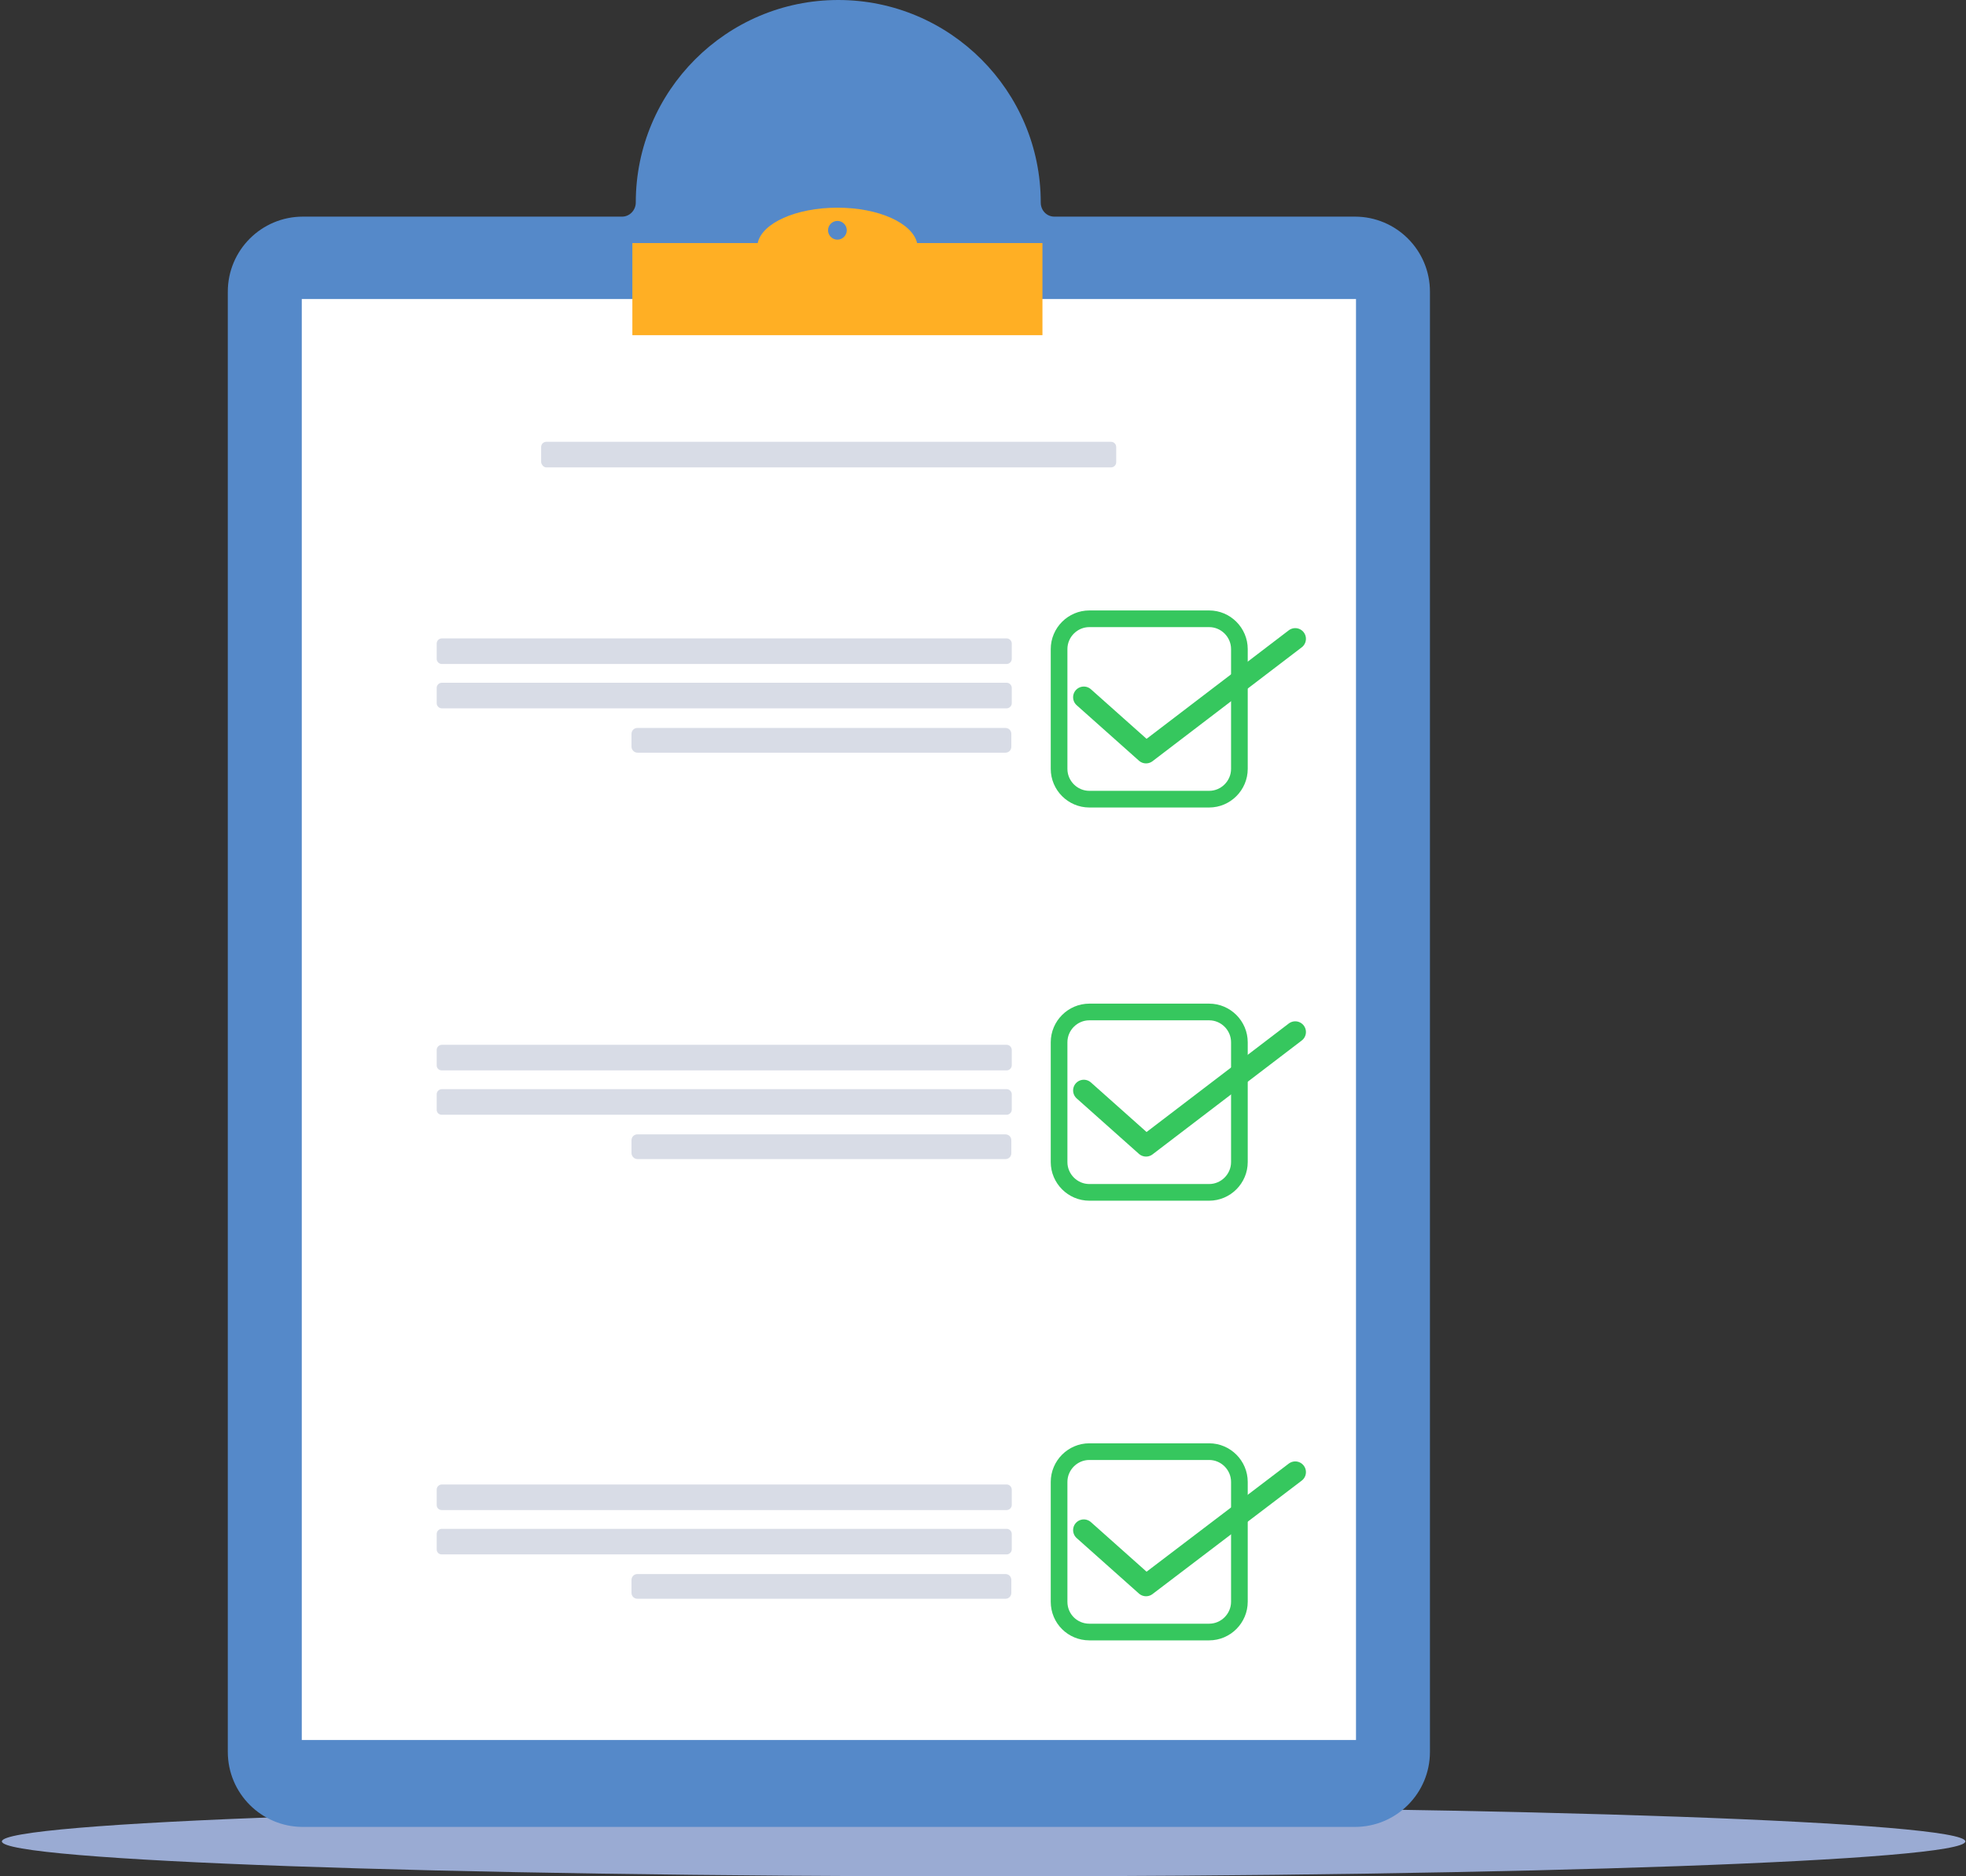 <svg width="262" height="250" viewBox="0 0 262 250" fill="none" xmlns="http://www.w3.org/2000/svg">
<rect x="0" y="0" width="262" height="250" fill="#333333" stroke="none"/>
<path d="M131.083 250C203.341 250 261.917 247.914 261.917 245.341C261.917 242.768 203.341 240.682 131.083 240.682C58.826 240.682 0.25 242.768 0.25 245.341C0.25 247.914 58.826 250 131.083 250Z" fill="#9AABD3"/>
<path d="M82.907 28.863C83.915 28.863 84.727 27.996 84.727 26.988C84.727 12.102 96.827 -0 111.711 -0C126.595 -0 138.696 12.102 138.696 26.988C138.696 28.025 139.479 28.863 140.515 28.863H180.563C186.086 28.863 190.563 33.341 190.563 38.864V233.409C190.563 238.932 186.086 243.409 180.563 243.409H40.359C34.837 243.409 30.359 238.932 30.359 233.409V38.864C30.359 33.341 34.837 28.863 40.359 28.863H82.907Z" fill="#5589C9"/>
<path d="M40.217 231.829L180.708 231.829L180.708 39.841L40.217 39.841L40.217 231.829Z" fill="white"/>
<path d="M84.272 32.386V44.659H138.923V32.386H122.221C121.596 29.716 117.108 27.67 111.598 27.67C106.087 27.67 101.542 29.716 100.974 32.386H84.272ZM110.348 30.682C110.348 30 110.916 29.432 111.598 29.432C112.279 29.432 112.847 30 112.847 30.682C112.847 31.364 112.279 31.932 111.598 31.932C110.916 31.932 110.348 31.364 110.348 30.682Z" fill="#FFAF24"/>
<path d="M145.172 106.477H161.136C163.351 106.477 165.169 104.659 165.169 102.443V86.478C165.169 84.261 163.351 82.443 161.136 82.443H145.172C142.957 82.443 141.139 84.261 141.139 86.478V102.443C141.139 104.659 142.957 106.477 145.172 106.477Z" stroke="#36C75E" stroke-width="2.221" stroke-miterlimit="10"/>
<path d="M144.434 92.898L152.728 100.284L172.611 85.114" stroke="#36C75E" stroke-width="2.851" stroke-miterlimit="10" stroke-linecap="round" stroke-linejoin="round"/>
<path d="M145.172 158.864H161.136C163.351 158.864 165.169 157.045 165.169 154.83V138.864C165.169 136.648 163.351 134.83 161.136 134.83H145.172C142.957 134.83 141.139 136.648 141.139 138.864V154.83C141.139 157.045 142.957 158.864 145.172 158.864Z" stroke="#36C75E" stroke-width="2.221" stroke-miterlimit="10"/>
<path d="M144.434 145.284L152.728 152.67L172.611 137.5" stroke="#36C75E" stroke-width="2.851" stroke-miterlimit="10" stroke-linecap="round" stroke-linejoin="round"/>
<path d="M145.172 217.443H161.136C163.351 217.443 165.169 215.625 165.169 213.409V197.443C165.169 195.227 163.351 193.409 161.136 193.409H145.172C142.957 193.409 141.139 195.227 141.139 197.443V213.409C141.139 215.682 142.957 217.443 145.172 217.443Z" stroke="#36C75E" stroke-width="2.221" stroke-miterlimit="10"/>
<path d="M144.434 203.864L152.728 211.25L172.611 196.136" stroke="#36C75E" stroke-width="2.851" stroke-miterlimit="10" stroke-linecap="round" stroke-linejoin="round"/>
<path d="M58.878 88.466H134.151C134.492 88.466 134.833 88.182 134.833 87.784V85.739C134.833 85.398 134.549 85.057 134.151 85.057H58.878C58.537 85.057 58.196 85.341 58.196 85.739V87.784C58.196 88.125 58.48 88.466 58.878 88.466Z" fill="#D8DCE6"/>
<path d="M72.796 62.273H148.07C148.411 62.273 148.751 61.989 148.751 61.591V59.545C148.751 59.205 148.467 58.864 148.07 58.864H72.796C72.456 58.864 72.115 59.148 72.115 59.545V61.591C72.172 61.932 72.456 62.273 72.796 62.273Z" fill="#D8DCE6"/>
<path d="M58.878 94.375H134.151C134.492 94.375 134.833 94.091 134.833 93.693V91.648C134.833 91.307 134.549 90.966 134.151 90.966H58.878C58.537 90.966 58.196 91.25 58.196 91.648V93.693C58.196 94.034 58.48 94.375 58.878 94.375Z" fill="#D8DCE6"/>
<path d="M84.954 100.284H133.981C134.435 100.284 134.776 99.943 134.776 99.489V97.784C134.776 97.33 134.435 96.989 133.981 96.989H84.954C84.499 96.989 84.158 97.33 84.158 97.784V99.489C84.158 99.886 84.499 100.284 84.954 100.284Z" fill="#D8DCE6"/>
<path d="M58.878 142.613H134.151C134.492 142.613 134.833 142.329 134.833 141.932V139.886C134.833 139.545 134.549 139.204 134.151 139.204H58.878C58.537 139.204 58.196 139.488 58.196 139.886V141.932C58.196 142.329 58.48 142.613 58.878 142.613Z" fill="#D8DCE6"/>
<path d="M58.878 148.523H134.151C134.492 148.523 134.833 148.239 134.833 147.841V145.795C134.833 145.454 134.549 145.114 134.151 145.114H58.878C58.537 145.114 58.196 145.398 58.196 145.795V147.841C58.196 148.239 58.48 148.523 58.878 148.523Z" fill="#D8DCE6"/>
<path d="M84.954 154.432H133.981C134.435 154.432 134.776 154.091 134.776 153.636V151.932C134.776 151.477 134.435 151.136 133.981 151.136H84.954C84.499 151.136 84.158 151.477 84.158 151.932V153.636C84.158 154.034 84.499 154.432 84.954 154.432Z" fill="#D8DCE6"/>
<path d="M58.878 201.193H134.151C134.492 201.193 134.833 200.909 134.833 200.511V198.466C134.833 198.125 134.549 197.784 134.151 197.784H58.878C58.537 197.784 58.196 198.068 58.196 198.466V200.511C58.196 200.909 58.48 201.193 58.878 201.193Z" fill="#D8DCE6"/>
<path d="M58.878 207.102H134.151C134.492 207.102 134.833 206.818 134.833 206.421V204.375C134.833 204.034 134.549 203.693 134.151 203.693H58.878C58.537 203.693 58.196 203.977 58.196 204.375V206.421C58.196 206.818 58.48 207.102 58.878 207.102Z" fill="#D8DCE6"/>
<path d="M84.954 213.011H133.981C134.435 213.011 134.776 212.67 134.776 212.216V210.511C134.776 210.057 134.435 209.716 133.981 209.716H84.954C84.499 209.716 84.158 210.057 84.158 210.511V212.216C84.158 212.67 84.499 213.011 84.954 213.011Z" fill="#D8DCE6"/>
</svg>
